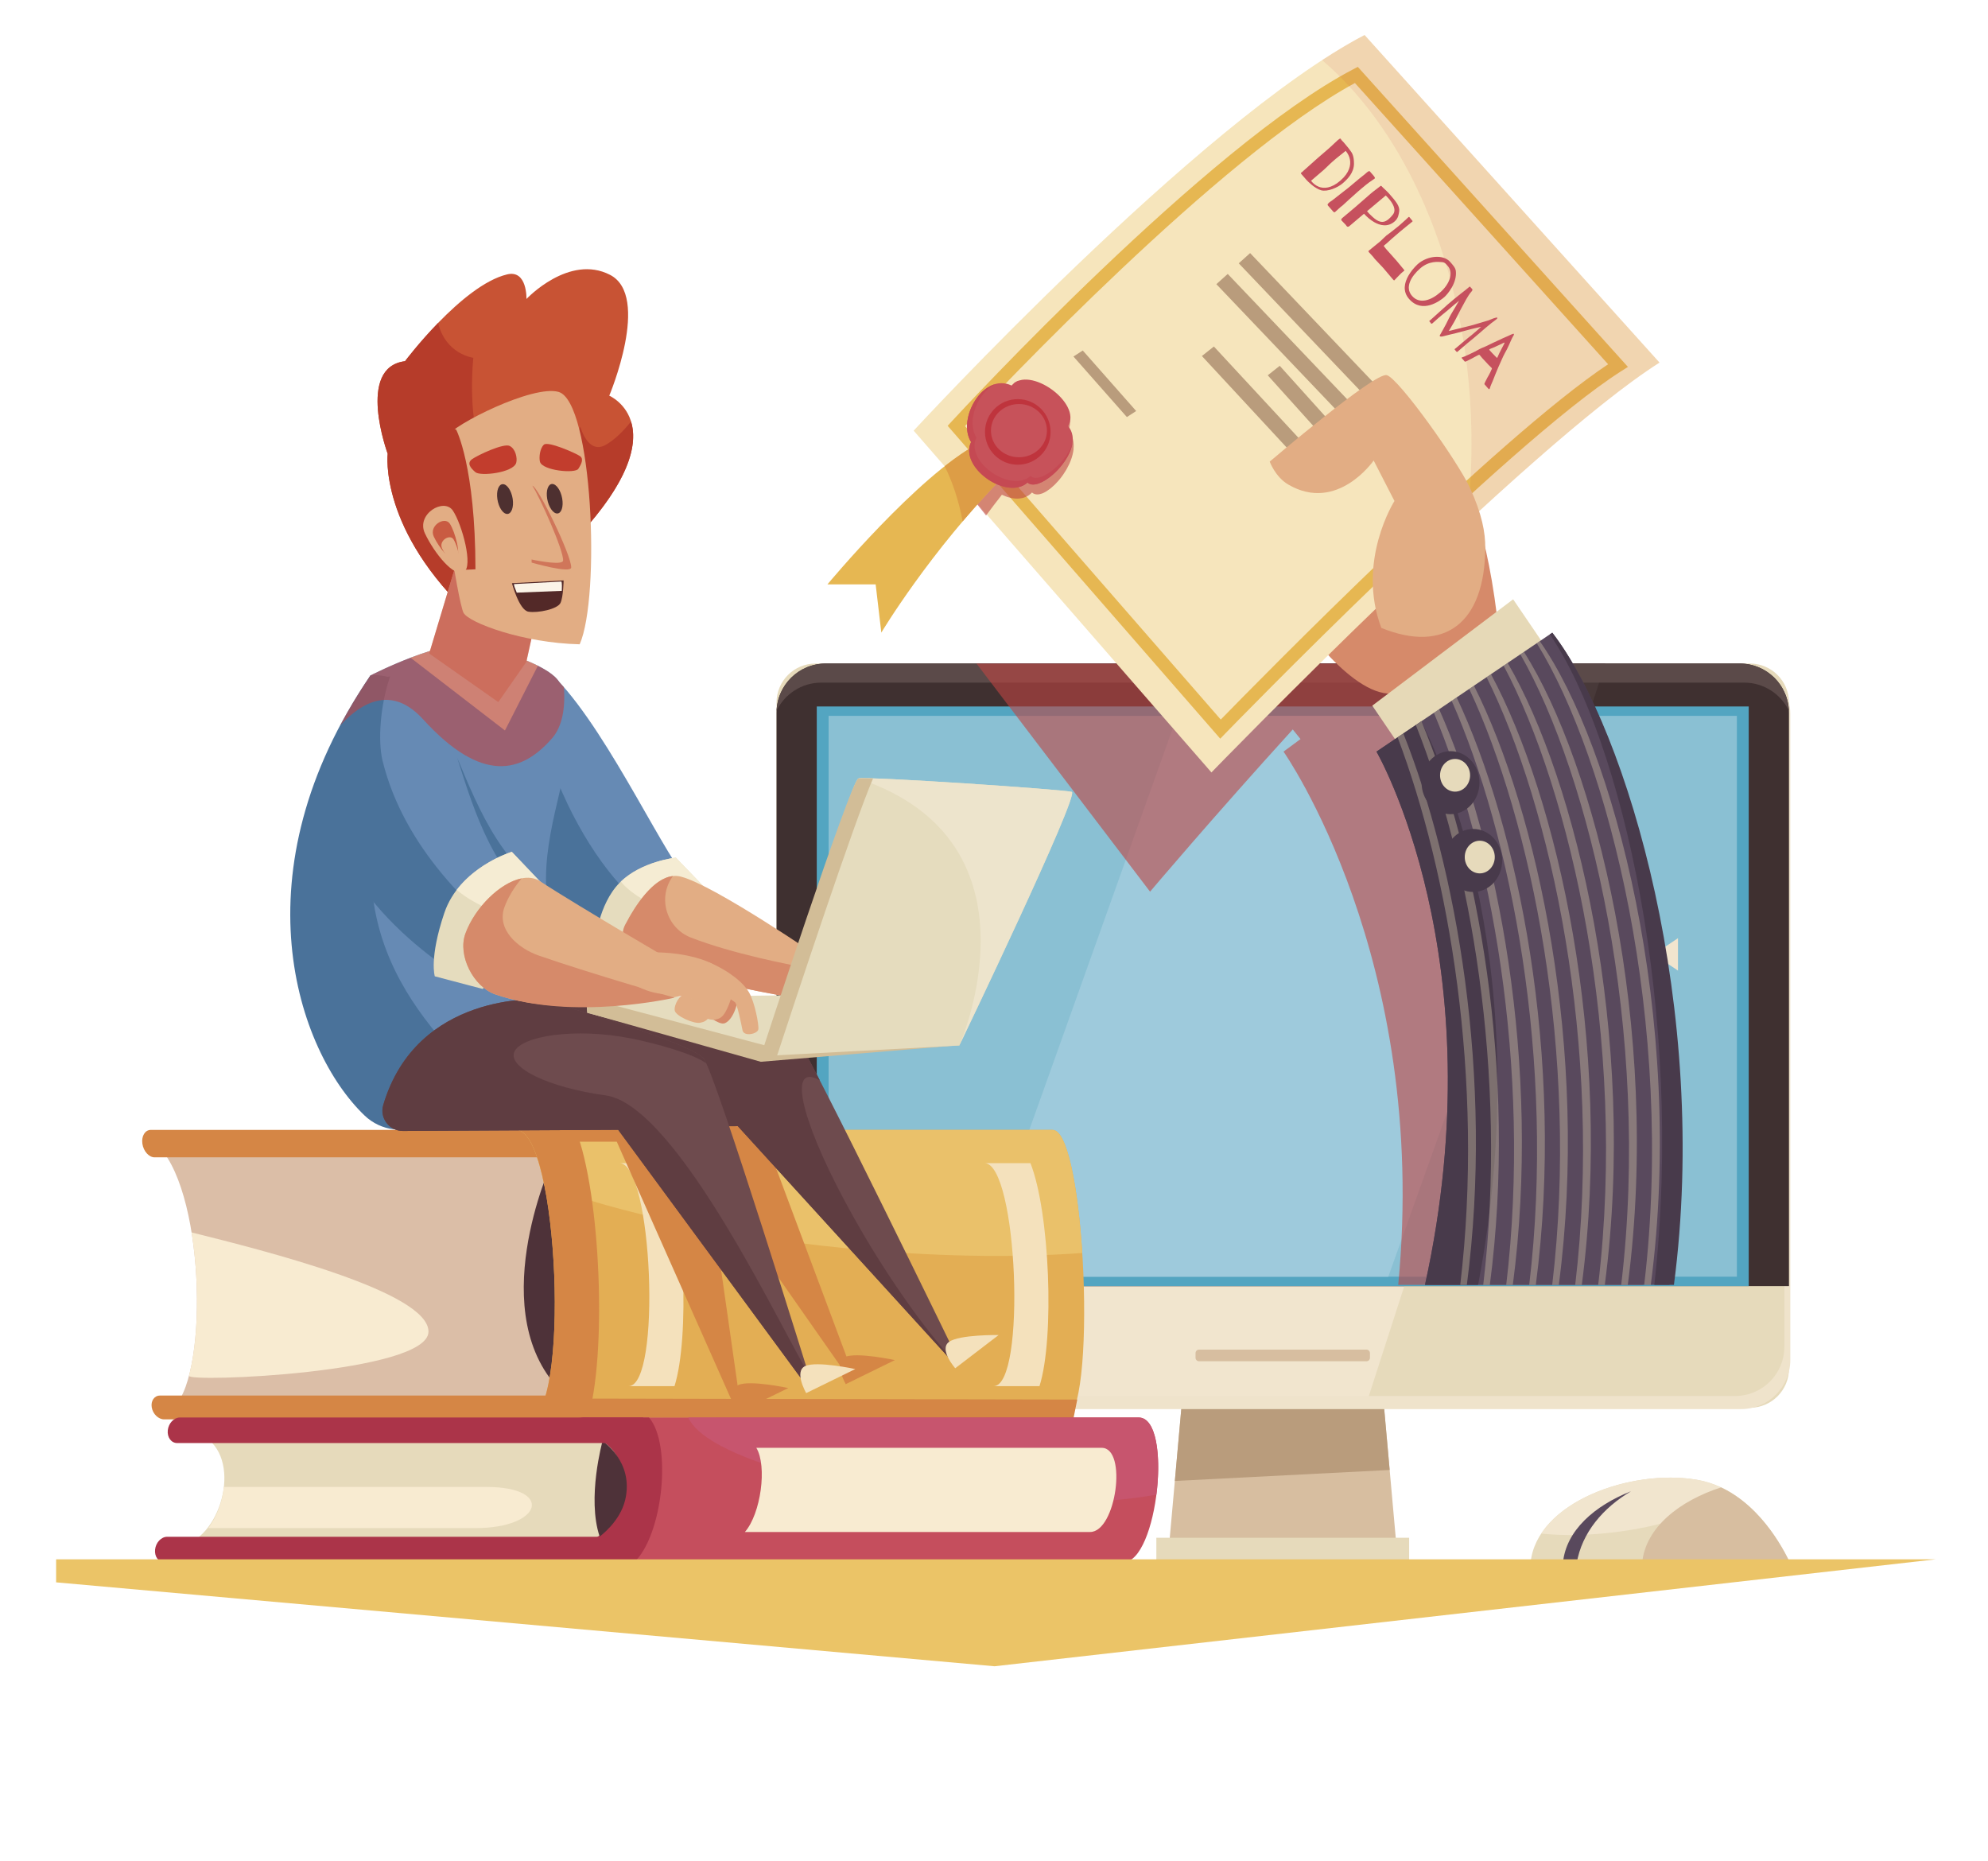 <?xml version="1.0" encoding="utf-8"?>
<!-- Generator: Adobe Illustrator 16.0.2, SVG Export Plug-In . SVG Version: 6.00 Build 0)  -->
<!DOCTYPE svg PUBLIC "-//W3C//DTD SVG 1.1//EN" "http://www.w3.org/Graphics/SVG/1.1/DTD/svg11.dtd">
<svg version="1.1" id="Layer_1" xmlns="http://www.w3.org/2000/svg" xmlns:xlink="http://www.w3.org/1999/xlink" x="0px" y="0px"
	 width="357.143px" height="334.286px" viewBox="0 0 357.143 334.286" enable-background="new 0 0 357.143 334.286"
	 xml:space="preserve">
<g>
	<g>
		<path fill="#D7BEA0" d="M183.247,263.093h-26.803c-3.571,0-6.468,2.895-6.468,6.467v11.873h39.738v-11.872
			C189.715,265.988,186.819,263.093,183.247,263.093z"/>
		<path fill="#E6DABB" d="M180.896,263.093h-22.56c-3.572,0-6.469,2.895-6.469,6.467v11.873h35.496v-11.872
			C187.364,265.988,184.469,263.093,180.896,263.093z"/>
		<path fill="#D7BEA0" d="M171.964,267.62c6.61,0,12.715,0.75,17.648,2.02c-0.58-3.708-3.778-6.547-7.648-6.547h-24.236
			c-4.28,0-7.751,3.47-7.751,7.751v0.158C155.406,268.925,163.246,267.62,171.964,267.62z"/>
		<polygon fill="#6B4350" points="133.984,245.948 126.479,245.245 125.235,258.46 132.741,259.163 		"/>
		<polygon fill="#53313E" points="132.674,245.825 132.053,252.432 125.857,251.851 125.235,258.46 132.741,259.163 
			133.984,245.948 		"/>
		<path fill="#C54E69" d="M118.493,249.427c-0.37,10.986,0.698,11.881,2.052,11.938s2.479-0.746,2.849-11.732
			s-0.427-19.938-1.78-19.994S118.863,238.44,118.493,249.427z"/>
		<path fill="#C03754" d="M121.569,252.034c-1.221-0.051-1.985-7.342-1.854-16.828c-0.579,3.595-1.034,8.629-1.223,14.221
			c-0.37,10.986,0.698,11.881,2.052,11.938s2.479-0.746,2.849-11.732c0.036-1.08,0.059-2.132,0.073-3.166
			C122.907,249.933,122.233,252.062,121.569,252.034z"/>
		<path fill="#EDC95D" d="M115.753,247.136c-0.704-10.967-2.08-11.708-3.712-11.578c-1.631,0.13-2.898,1.082-2.195,12.048
			c0.704,10.966,2.597,19.75,4.228,19.62C115.705,267.096,116.457,258.101,115.753,247.136z"/>
		<path fill="#E1A94B" d="M115.753,247.136c-0.44-6.871-1.146-9.727-2.013-10.871c0.157,0.887,0.294,1.811,0.401,2.771
			c0.714,6.382-0.034,11.703-1.672,11.887c-0.878,0.099-1.833-1.313-2.641-3.619c0.006,0.105,0.01,0.195,0.017,0.302
			c0.704,10.966,2.597,19.75,4.228,19.62C115.705,267.096,116.457,258.101,115.753,247.136z"/>
		<path fill="#E6DABB" d="M304.855,265.81c-11.889-2.038-28.87,4.076-29.889,14.944l47.211,1.358
			C322.177,282.112,316.742,267.847,304.855,265.81z"/>
		<path fill="#F1E5CE" d="M276.885,275.474c4.061,0.433,8.98,0.346,14.236-0.383c8.805-1.221,16.244-3.906,19.98-6.872
			c-1.842-1.138-3.918-2.011-6.246-2.409C295.062,264.13,281.819,267.987,276.885,275.474z"/>
		<path fill="#D7BEA0" d="M309.175,267.175c-7.398,2.403-13.566,7.161-14.168,13.579l26.928,0.774
			C320.939,279.234,316.828,270.751,309.175,267.175z"/>
		<path fill="#59495D" d="M293.013,267.872c-6.512,2.564-11.685,7.033-12.234,12.882l2.469,0.071
			C284.179,275.266,288.02,270.833,293.013,267.872z"/>
		<polygon fill="#8C7592" points="134.777,254.242 104.974,252.563 106.757,281.349 131.721,281.349 		"/>
		<path fill="#7A627F" d="M133.407,254.165c-2.307,10.75-9.218,18.555-17.386,18.555c-3.726,0-7.188-1.627-10.072-4.413
			l0.808,13.042h24.964l3.057-27.106L133.407,254.165z"/>
		<g>
			<polygon fill="#D7BEA0" points="247.155,236.161 213.734,236.161 209.879,279.223 251.012,279.223 			"/>
			<polygon fill="#B99C7C" points="249.652,264.046 247.155,236.161 213.734,236.161 211.061,266.02 			"/>
			<path fill="#E6DABB" d="M314.367,119.188H146.523c-3.878,0-7.021,3.144-7.021,7.021v119.641c0,3.877,3.144,7.021,7.021,7.021
				h167.843c3.879,0,7.021-3.145,7.021-7.021V126.209C321.388,122.332,318.246,119.188,314.367,119.188z"/>
			<polygon fill="#F1E5CE" points="166.728,252.872 245.228,252.872 288.379,119.188 229.928,119.188 			"/>
			<path fill="#EFE3CB" d="M320.21,123.474c0.223,0.775,0.348,1.59,0.348,2.436v116.009c0,4.881-3.957,8.837-8.838,8.837H149.651
				c-4.881,0-8.838-3.956-8.838-8.837V125.91c0-0.846,0.127-1.662,0.349-2.436c-0.895,1.381-1.419,3.024-1.419,4.792v116.009
				c0,4.881,3.956,8.837,8.837,8.837h164.212c4.881,0,8.838-3.956,8.838-8.837V128.266
				C321.63,126.498,321.105,124.855,320.21,123.474z"/>
			<rect x="207.736" y="276.224" fill="#E6DABB" width="45.418" height="4.285"/>
			<path fill="#3F3030" d="M312.552,119.188H148.339c-4.881,0-8.837,3.957-8.837,8.837V231.02h181.886V128.025
				C321.388,123.145,317.431,119.188,312.552,119.188z"/>
			<polygon fill="#483939" points="252.281,231.02 288.379,119.188 229.928,119.188 177.059,231.02 			"/>
			<path fill="#5B4A49" d="M147.565,122.616h165.76c3.551,0,6.609,2.062,8.045,5.038c-0.197-4.707-4.064-8.466-8.818-8.466H148.339
				c-4.755,0-8.622,3.759-8.818,8.466C140.956,124.677,144.014,122.616,147.565,122.616z"/>
			<rect x="146.732" y="126.9" fill="#53A5C1" width="167.425" height="104.119"/>
			<rect x="148.86" y="128.591" fill="#8AC0D3" width="163.17" height="100.738"/>
			<polygon fill="#9ECADC" points="285.396,128.591 211.485,128.591 175.494,229.329 249.405,229.329 			"/>
			<path fill="#D7BEA0" d="M245.489,242.428h-30.088c-0.344,0-0.622,0.278-0.622,0.622v0.845c0,0.343,0.278,0.622,0.622,0.622
				h30.088c0.344,0,0.622-0.279,0.622-0.622v-0.845C246.111,242.706,245.833,242.428,245.489,242.428z"/>
		</g>
		<polygon fill="#F1E5CE" points="301.451,168.522 301.451,174.349 297.091,171.436 		"/>
		<path opacity="0.6" fill="#BE4543" d="M175.42,119.188h88.456c14.884,21.111,31.551,66.786,31.247,111.613h-43.933
			c5.634-58.576-20.605-95.79-20.605-95.79l3.05-2.251l-1.391-1.729c-14.255,15.673-25.638,29.137-25.638,29.137L175.42,119.188z"/>
		<path fill="#D68A6A" d="M268.936,110.677c-2.292-18.596-6.368-24.2-6.368-24.2l-30.727,22.582c0,0,9.631,14.939,17.494,15.529
			C257.197,125.177,268.936,110.677,268.936,110.677z"/>
		<polygon fill="#E6D9B7" points="246.529,126.755 271.835,107.65 278.508,117.459 253.201,136.564 		"/>
		<path fill="#59495D" d="M247.283,135.011l31.587-21.363c13.586,17.573,27.512,67.88,21.059,117.152h-43.933
			C268.902,172.225,247.283,135.011,247.283,135.011z"/>
		<path fill="#F6E5BC" d="M245.144,6.287l52.985,58.844c-23.69,15.029-80.496,73.618-80.496,73.618l-53.494-61.391
			C164.139,77.357,215.34,21.826,245.144,6.287z"/>
		<g>
			<path fill="#E6B752" d="M170.245,76.487l0.706-0.766c1.86-2.018,45.862-49.571,72.179-63.292l0.799-0.417l48.528,53.894
				l-1.162,0.737c-20.66,13.107-70.695,64.617-71.198,65.136l-0.88,0.908L170.245,76.487z M243.411,14.914
				c-24.257,13.113-64.231,55.405-70.04,61.621l45.938,52.719c6.884-7.061,49.451-50.425,69.588-63.825L243.411,14.914z"/>
		</g>
		<path opacity="0.6" fill="#BE4543" d="M175.292,82.306c0.025-0.429,0.092-0.856,0.257-1.274c-0.142-0.246-0.254-0.508-0.353-0.779
			c-0.03-0.085-0.054-0.174-0.08-0.262c-0.059-0.192-0.109-0.386-0.148-0.587c-0.021-0.104-0.038-0.208-0.054-0.314
			c-0.028-0.198-0.046-0.399-0.058-0.604c-0.006-0.104-0.016-0.205-0.017-0.31c-0.004-0.26,0.005-0.523,0.026-0.789
			c0.01-0.122,0.026-0.243,0.04-0.364c0.027-0.216,0.057-0.431,0.098-0.647c0.029-0.154,0.067-0.307,0.104-0.461
			c0.035-0.143,0.07-0.285,0.111-0.426c0.05-0.174,0.104-0.345,0.162-0.516c0.036-0.105,0.076-0.209,0.115-0.313
			c0.074-0.194,0.148-0.387,0.232-0.575c0.001,0,0.001,0,0.001-0.001c0.333-0.743,0.751-1.425,1.23-2.016
			c0.012-0.015,0.023-0.03,0.035-0.044c0.157-0.192,0.32-0.371,0.491-0.54c0.004-0.004,0.008-0.007,0.012-0.011
			c1.238-1.221,2.798-1.813,4.446-1.089c2.527-3.612,10.882,1.625,10.249,5.979c0-0.001,0.001-0.002,0.001-0.004
			c0,0.004-0.001,0.007-0.002,0.011c-0.009,0.06-0.023,0.118-0.036,0.177c-0.002,0.009-0.003,0.018-0.005,0.026c0,0,0,0-0.001-0.001
			c-0.052,0.239-0.125,0.475-0.237,0.704c0.834,0.945,1.07,2.147,0.937,3.416c0.011-0.044,0.027-0.088,0.037-0.131
			c-0.012,0.14-0.041,0.283-0.063,0.424c-0.011,0.071-0.019,0.141-0.031,0.211c-0.123,0.676-0.344,1.362-0.644,2.034
			c-0.021,0.048-0.046,0.095-0.068,0.144c-0.131,0.283-0.273,0.562-0.429,0.836c-0.041,0.074-0.083,0.146-0.126,0.22
			c-0.155,0.264-0.319,0.521-0.492,0.772c-0.037,0.053-0.071,0.107-0.108,0.16c-0.215,0.303-0.438,0.596-0.672,0.872
			c-0.009,0.011-0.019,0.02-0.027,0.031c-0.216,0.253-0.438,0.49-0.662,0.715c-0.066,0.066-0.133,0.127-0.199,0.191
			c-0.174,0.165-0.347,0.318-0.521,0.463c-0.074,0.061-0.146,0.122-0.221,0.178c-0.192,0.148-0.383,0.28-0.572,0.399
			c-0.046,0.029-0.092,0.064-0.138,0.091c-0.23,0.136-0.456,0.246-0.676,0.331c-0.056,0.021-0.107,0.032-0.162,0.05
			c-0.162,0.053-0.319,0.092-0.471,0.113c-0.066,0.009-0.131,0.012-0.195,0.015c-0.138,0.005-0.268-0.009-0.392-0.037
			c-0.055-0.012-0.11-0.019-0.162-0.038c-0.166-0.06-0.322-0.143-0.455-0.274c-0.651,0.698-1.487,1.038-2.4,1.094
			c-0.966,0.061-2.01-0.206-3.012-0.685c-0.979,1.243-1.924,2.488-2.842,3.729l-5.626-7.099
			C172.813,84.289,174.081,83.204,175.292,82.306z"/>
		<path fill="#E6B752" d="M175.652,79.752l4.84,5.604c-13.501,13.755-22.162,28.275-22.162,28.275l-1.019-8.661h-8.661
			C148.65,104.971,164.953,85.356,175.652,79.752z"/>
		<path fill="#DD9D46" d="M169.712,83.747c2.071-1.633,4.091-3.026,5.94-3.995l4.84,5.604c-2.727,2.778-5.251,5.585-7.552,8.299
			C172.253,89.973,171.144,86.617,169.712,83.747z"/>
		<g>
			<path fill="#C7525A" d="M191.88,76.536c3.517,4.153-4.989,12.296-7.283,10.148c-3.72,3.292-12.309-2.738-10.147-7.283
				c-2.594-4.222,2.241-12.536,7.282-10.148C184.842,65.525,194.422,72.4,191.88,76.536z"/>
			<path fill="#C7525A" d="M192.169,75.881c-0.01-0.013-0.015-0.028-0.025-0.041c0.033-0.053,0.056-0.108,0.084-0.162
				C192.212,75.747,192.189,75.813,192.169,75.881z"/>
			<path fill="#C7525A" d="M182.415,68.928c-0.084-0.039-0.167-0.052-0.251-0.085c0.276-0.218,0.584-0.379,0.918-0.486
				C182.837,68.506,182.611,68.694,182.415,68.928z"/>
			<path fill="#C54953" d="M178.772,69.008c-3.14,1.557-5.191,6.625-3.361,9.583c-2.079,4.325,6.154,10.049,9.729,6.913
				c1.596,1.481,6.324-2.202,7.516-5.842c-0.663,4.08-6.264,8.704-8.059,7.022c-3.72,3.292-12.309-2.738-10.147-7.283
				C172.378,76.03,175.047,70.064,178.772,69.008z"/>
		</g>
		<g>
			<circle fill="#482935" cx="178.846" cy="271.838" r="5.519"/>
			<circle fill="#6B4350" cx="178.847" cy="271.838" r="5.004"/>
			<path fill="#482935" d="M178.847,269.226c2.264,0,4.262,0.912,5.488,2.307c-0.162-2.902-2.545-5.213-5.488-5.213
				s-5.327,2.311-5.488,5.213C174.585,270.138,176.583,269.226,178.847,269.226z"/>
			<ellipse fill="#482935" cx="179.017" cy="272.722" rx="1.868" ry="2.063"/>
			<circle fill="#E6DABB" cx="179.017" cy="271.838" r="1.868"/>
		</g>
		<g>
			<circle fill="#482935" cx="160.717" cy="271.838" r="5.519"/>
			<circle fill="#6B4350" cx="160.718" cy="271.838" r="5.004"/>
			<path fill="#482935" d="M160.718,269.226c2.263,0,4.262,0.912,5.488,2.307c-0.162-2.902-2.545-5.213-5.488-5.213
				s-5.327,2.311-5.488,5.213C156.456,270.138,158.454,269.226,160.718,269.226z"/>
			<ellipse fill="#482935" cx="160.888" cy="272.722" rx="1.868" ry="2.063"/>
			<circle fill="#E6DABB" cx="160.888" cy="271.838" r="1.868"/>
		</g>
		<path fill="#483A4B" d="M247.283,135.011l8.035-5.434c3.969,7.781,20.896,45.326,10.22,101.224h-9.542
			C268.902,172.225,247.283,135.011,247.283,135.011z"/>
		<path fill="#483A4B" d="M278.424,113.951l0.446-0.302c13.586,17.573,28.303,67.88,21.85,117.152h-3.52
			C302.671,181.785,291.269,132.661,278.424,113.951z"/>
		<g opacity="0.34">
			<path fill="#E6D9B7" d="M276.076,115.538l0.542-0.367c13.217,18.808,26.221,67.703,19.944,115.629h-1.184
				C300.958,183.791,288.985,136.349,276.076,115.538z"/>
			<path fill="#E6D9B7" d="M273.131,117.53l0.643-0.435c12.756,20.056,24.732,67.334,18.658,113.705h-1.184
				C296.658,185.233,285.573,139.263,273.131,117.53z"/>
			<path fill="#E6D9B7" d="M270.122,119.565l0.724-0.49c12.289,21.059,23.337,66.816,17.456,111.725h-1.186
				C292.363,186.608,282.096,142.04,270.122,119.565z"/>
			<path fill="#E6D9B7" d="M267.058,121.638l0.792-0.536c11.821,21.865,22.021,66.176,16.321,109.699h-1.185
				C288.076,187.927,278.563,144.702,267.058,121.638z"/>
			<path fill="#E6D9B7" d="M263.945,123.743l0.85-0.575c11.352,22.505,20.771,65.438,15.245,107.633h-1.185
				C283.795,189.2,274.984,147.268,263.945,123.743z"/>
			<path fill="#E6D9B7" d="M260.79,125.876l0.899-0.608c10.883,23.006,19.579,64.616,14.22,105.533h-1.185
				C279.518,190.433,271.363,149.748,260.79,125.876z"/>
			<path fill="#E6D9B7" d="M257.597,128.037l0.943-0.638c10.415,23.385,18.436,63.722,13.239,103.402h-1.186
				C275.244,191.631,267.707,152.154,257.597,128.037z"/>
			<path fill="#E6D9B7" d="M254.354,130.229l0.995-0.673c9.949,23.658,17.339,62.767,12.299,101.245h-1.185
				C270.977,192.791,264.011,154.501,254.354,130.229z"/>
			<path fill="#E6D9B7" d="M251.08,132.443l1.029-0.695c9.491,23.833,16.296,61.733,11.408,99.053h-1.185
				C266.711,193.925,260.284,156.792,251.08,132.443z"/>
		</g>
		<ellipse fill="#483A4B" cx="260.586" cy="140.59" rx="5.201" ry="5.661"/>
		<ellipse fill="#483A4B" cx="264.666" cy="154.563" rx="5.202" ry="5.66"/>
		<ellipse fill="#E6DABB" cx="261.402" cy="139.264" rx="2.697" ry="2.935"/>
		<ellipse fill="#E6DABB" cx="265.838" cy="153.95" rx="2.697" ry="2.934"/>
		<circle fill="#BF343D" cx="182.843" cy="77.585" r="5.89"/>
		<ellipse fill="#C7525A" cx="183.054" cy="77.355" rx="5.029" ry="4.781"/>
		<polygon fill="#A38BA8" points="105.108,254.742 134.492,256.774 134.777,254.242 104.974,252.563 		"/>
		<path opacity="0.1" fill="#BE4543" d="M264.359,79.65c0-29.468-10.807-55.165-26.838-68.851c2.654-1.731,5.209-3.255,7.622-4.513
			l52.985,58.844c-8.611,5.463-21.598,16.682-34.641,28.75C264.05,89.261,264.359,84.511,264.359,79.65z"/>
		<polygon fill="#B99C7C" points="224.583,45.461 250.054,72.183 248.01,74.021 222.539,47.298 		"/>
		<polygon fill="#B99C7C" points="220.562,49.208 246.032,75.93 243.988,77.767 218.518,51.045 		"/>
		<polygon fill="#B99C7C" points="218.072,62.243 236.728,82.374 234.574,84.081 215.919,63.95 		"/>
		<polygon fill="#B99C7C" points="229.903,65.71 241.42,78.498 239.266,80.205 227.75,67.417 		"/>
		<polygon fill="#B99C7C" points="194.518,62.959 204.113,73.831 202.441,74.914 192.846,64.042 		"/>
		<path fill="#E2AD84" d="M248.155,112.793c-4.521-11.99,2.358-22.801,2.358-22.801l-3.734-7.273c0,0-6.526,9.461-15.332,4.324
			c-2.358-1.376-3.342-4.128-3.342-4.128s18.87-16.118,21.032-15.528c2.163,0.589,12.777,15.528,14.939,20.246
			s2.771,8.022,2.752,10.811C266.734,111.887,259.582,117.419,248.155,112.793z"/>
		<g>
			<path fill="#C6515E" d="M233.825,30.975c0.04-0.017,0.061-0.036,0.09-0.062c0.063-0.053,0.137-0.135,0.29-0.27
				c0.225-0.197,1.788-1.614,2.495-2.232c0.688-0.599,1.63-1.402,2.071-1.788c0.441-0.384,1.27-1.196,1.556-1.447
				c0.286-0.231,0.438-0.347,0.519-0.253c0.01,0.01,0.019,0.021,0.027,0.031c0.053,0.061,0.059,0.128,0.131,0.211
				c0.08,0.093,0.288,0.29,0.405,0.424c0.115,0.132,0.231,0.285,0.338,0.407c0.395,0.452,0.643,0.778,0.854,1.082
				c0.192,0.284,0.646,0.72,0.642,2.331c-0.013,1.601-1.112,2.721-2.016,3.509c-0.882,0.769-2.74,1.579-3.887,1.26
				c-1.155-0.331-2.4-1.594-2.643-1.87l-0.912-1.047C233.643,31.097,233.726,31.007,233.825,30.975z M239.369,29.048
				c-0.615,0.537-1.074,1.046-1.516,1.432c-0.216,0.187-0.811,0.687-1.333,1.143c-0.316,0.259-0.646,0.545-0.993,0.85
				c0.389,0.507,0.857,0.858,1.384,1.069c0.892,0.359,2.244,0.336,3.896-1.104c1.651-1.44,1.879-2.794,1.713-3.751
				c-0.105-0.577-0.359-1.096-0.77-1.586l-0.969,0.773C240.252,28.279,239.666,28.788,239.369,29.048z"/>
			<path fill="#C6515E" d="M245.561,30.97c0.327-0.287,0.48-0.257,0.578-0.145c0.019,0.021,0.045,0.051,0.063,0.091
				c0.142,0.185,0.468,0.496,0.696,0.82c0.132,0.192,0.125,0.287,0.032,0.367c-0.062,0.055-0.151,0.096-0.252,0.167
				c-0.263,0.174-0.921,0.602-1.903,1.442c-0.275,0.223-0.563,0.472-0.83,0.705c-0.728,0.636-1.366,1.228-1.541,1.38
				c-0.184,0.162-0.804,0.757-1.173,1.079c-0.113,0.098-0.196,0.169-0.245,0.194c-0.05,0.026-0.143,0.107-0.245,0.196
				c-0.287,0.25-0.701,0.647-0.854,0.781c-0.186,0.181-0.338,0.026-0.463-0.137l-0.813-0.934c-0.216-0.226-0.063-0.36,0.104-0.524
				c0.138-0.173,0.566-0.385,0.926-0.698c0.38-0.332,2.279-1.755,2.557-1.997c0.268-0.233,1.729-1.436,1.975-1.65
				c0.123-0.107,0.368-0.302,0.573-0.461l0.386-0.302L245.561,30.97z"/>
			<path fill="#C6515E" d="M248.264,33.51c0.224,0.256,0.872,0.793,1.275,1.255c1.197,1.374,1.967,2.255,1.825,3.192
				c-0.097,0.573-0.142,1.225-0.827,1.825c-1.242,1.082-2.625,0.717-3.675,0.114c-0.63-0.37-1.242-0.863-1.816-1.502l-1.136,0.956
				l-1.464,1.242c-0.257,0.223-0.417,0.144-0.524,0.02c-0.07-0.081-0.121-0.18-0.175-0.242c-0.143-0.164-0.588-0.591-0.731-0.756
				c-0.143-0.163-0.036-0.311,0.159-0.48c0.185-0.162,1.708-1.417,2.252-1.892l2.81-2.45c0.154-0.135,0.543-0.456,0.929-0.737
				l0.714-0.55C248.115,33.298,248.147,33.376,248.264,33.51z M246.29,38.682c0.396,0.392,0.906,0.832,1.337,1.016
				c0.639,0.275,1.202,0.217,1.879-0.373c0.227-0.197,0.475-0.45,0.738-0.79c0.518-0.648,0.201-1.51-0.254-2.195
				c-0.148-0.234-0.325-0.457-0.53-0.692c-0.153-0.175-0.324-0.35-0.505-0.536l-3.367,2.827
				C245.812,38.215,246.045,38.462,246.29,38.682z"/>
			<path fill="#C6515E" d="M250.556,50.284c-0.021,0.018-0.031,0.046-0.041,0.055c-0.073,0.062-0.146-0.001-0.288-0.165
				c-0.171-0.195-1.419-1.689-1.732-2.049c-0.26-0.297-1.162-1.207-1.52-1.618c-0.072-0.082-0.116-0.153-0.144-0.184
				c-0.042-0.07-0.113-0.153-0.194-0.245c-0.224-0.256-0.549-0.587-0.7-0.761c-0.197-0.227-0.08-0.237,0.114-0.408
				c0.164-0.144,1.655-1.333,1.89-1.54c0.206-0.179,0.858-0.839,1.197-1.134c-0.492,0.429,1.811-1.362,2.108-1.62l1.15-1.021
				c0.091-0.081,0.495-0.468,0.638-0.593l0.011-0.009c0.123-0.107,0.214,0.101,0.294,0.193c0.081,0.092,0.125,0.164,0.33,0.399
				c0.037,0.041,0.063,0.072,0.08,0.091c0.036,0.042,0.044,0.071-0.027,0.134c-0.093,0.081-1.919,1.548-2.216,1.809l-1.476,1.269
				c-0.165,0.142-0.63,0.582-0.938,0.85c-0.124,0.108-0.216,0.188-0.275,0.224c-0.101,0.07-0.144,0.125-0.184,0.162
				c-0.031,0.025-0.042,0.034-0.044,0.052l0.195,0.266c0.124,0.162,0.284,0.367,0.463,0.553c0.323,0.369,1.345,1.499,1.676,1.879
				c0.341,0.39,1.186,1.442,1.32,1.596c0.069,0.101,0.067,0.14,0.035,0.166c-0.029,0.026-0.089,0.042-0.131,0.078l-0.471,0.412
				C251.451,49.322,250.669,50.185,250.556,50.284z"/>
			<path fill="#C6515E" d="M259.477,53.366c-0.698,0.608-3.935,3.09-6.342,0.33c-1.208-1.385-0.813-2.921-0.131-4.148
				c0.405-0.715,0.955-1.41,1.677-2.096c1.847-1.609,4.663-1.754,5.836-0.41c0.491,0.564,0.941,1.038,1.018,1.603
				C261.813,50.806,260.02,52.892,259.477,53.366z M258.735,52.515c1.671-1.458,2.428-3.51,1.363-4.731
				c-0.331-0.38-0.551-0.694-1.119-0.703c-0.557-0.037-2.229-0.277-3.839,1.128c-1.611,1.404-2.81,3.406-1.477,4.934
				C255.007,54.683,257.053,53.983,258.735,52.515z"/>
			<path fill="#C6515E" d="M261.064,54.897c-0.35,0.304-1.608,1.385-2.068,1.73c-0.152,0.115-0.368,0.303-0.593,0.5
				c-0.442,0.385-0.936,0.833-1.027,0.915c-0.011,0.008-0.021,0.017-0.031,0.026c-0.123,0.107-0.218,0.103-0.289,0.001
				c-0.04-0.11-0.213-0.266-0.266-0.347c-0.036-0.041-0.024-0.07,0.027-0.114c0.041-0.036,0.112-0.079,0.193-0.151
				c0.216-0.188,2.541-2.307,3.086-2.78c0.532-0.465,1.912-1.615,2.299-1.897c0.386-0.282,1.244-0.977,1.459-1.164
				c0.011-0.009,0.031-0.027,0.041-0.037c0.195-0.169,0.218-0.082,0.271,0c0.019,0.021,0.045,0.052,0.072,0.083
				c0.063,0.072,0.144,0.165,0.233,0.247c0.099,0.113,0.059,0.274-0.119,0.465c-0.331,0.345-0.659,0.9-0.953,1.393
				c-0.284,0.481-1.623,3.004-1.896,3.582c-0.154,0.3-0.449,0.81-0.723,1.263l-0.5,0.836l0.353-0.073l0.813-0.206
				c0.631-0.167,2.775-0.649,3.563-0.905c0.79-0.253,1.921-0.552,2.365-0.705c0.426-0.173,1.481-0.642,1.616-0.487
				c0.053,0.061-0.021,0.161-0.166,0.287c-0.215,0.187-0.579,0.433-0.915,0.689c-0.56,0.436-1.513,1.268-1.995,1.688
				c-0.472,0.411-1.938,1.653-2.363,1.971l-1.682,1.448c-0.01,0.009-0.021,0.018-0.031,0.026c-0.071,0.063-0.138,0.049-0.2-0.023
				c-0.072-0.083-0.242-0.277-0.304-0.368c-0.025-0.05-0.015-0.079,0.036-0.124c0.042-0.035,0.112-0.08,0.185-0.141
				c0.184-0.162,2.283-1.938,2.832-2.345c0.256-0.205,0.688-0.58,1.046-0.894c0.216-0.188,0.431-0.375,0.647-0.581
				c-0.245,0.049-0.479,0.092-0.695,0.154c-0.392,0.07-0.815,0.205-1.108,0.261c-0.549,0.137-2.212,0.592-2.683,0.714
				c-0.498,0.091-2.081,0.514-2.307,0.566c-0.215,0.063-0.517,0.089-0.598-0.003c-0.098-0.112-0.025-0.174,0.083-0.36
				c0.098-0.176,0.831-1.449,1.022-1.85c0.192-0.402,0.853-1.737,1.143-2.171c0.133-0.24,0.436-0.722,0.697-1.167
				c0.153-0.26,0.317-0.548,0.49-0.825l-0.397,0.31C261.505,54.512,261.238,54.744,261.064,54.897z"/>
			<path fill="#C6515E" d="M271.779,59.976c0.139-0.048,0.203-0.014,0.195,0.08c0.012,0.117-0.083,0.236-0.171,0.385
				c-0.116,0.156-0.573,1.206-0.756,1.617c-0.185,0.432-0.429,0.896-0.713,1.398c-0.283,0.482-0.884,1.927-1.188,2.571
				c-0.284,0.628-0.823,2.018-0.975,2.404c-0.15,0.365-0.464,1.001-0.503,1.287c-0.034,0.085-0.059,0.141-0.089,0.168
				c-0.072,0.062-0.163-0.021-0.243-0.113l-0.644-0.739c-0.072-0.083,0.068-0.294,0.159-0.501c0.082-0.215,0.589-1.126,0.708-1.321
				c0.109-0.186,0.259-0.552,0.36-0.767c0.131-0.203,0.116-0.282,0.044-0.364c-0.063-0.072-0.226-0.218-0.389-0.383
				c-0.173-0.136-0.716-0.801-0.997-1.061c-0.091-0.083-0.199-0.207-0.297-0.319c-0.215-0.248-0.419-0.501-0.464-0.552
				c-0.079-0.092-0.201-0.004-0.341,0.063c-0.121,0.069-0.911,0.468-1.132,0.607l-0.54,0.272l-0.368,0.177
				c-0.19,0.094-0.25,0.108-0.313,0.036l-0.528-0.605c-0.035-0.042-0.034-0.061-0.003-0.086c0.03-0.027,0.1-0.052,0.18-0.084
				c0.128-0.039,0.166-0.036,0.516-0.196c0.349-0.159,1.552-0.705,2.055-0.999c0.533-0.321,1.239-0.609,1.654-0.775
				c0.411-0.212,0.619-0.304,1.218-0.592c0.599-0.286,1.215-0.574,1.682-0.784l1.045-0.458
				C271.332,60.147,271.63,60.033,271.779,59.976z M268.968,64.27c0.021-0.018,0.032-0.047,0.055-0.104
				c0.061-0.18,0.521-1.141,0.729-1.504c0.203-0.409,0.398-0.725,0.421-0.8c0.092-0.205,0.145-0.271,0.1-0.322
				c-0.035-0.04-0.256,0.1-0.497,0.218c-0.208,0.092-0.895,0.4-1.134,0.52c-0.261,0.137-0.676,0.282-0.875,0.365
				c-0.09,0.042-0.149,0.076-0.191,0.111c-0.04,0.037-0.043,0.076,0.02,0.147c0.107,0.124,0.934,1.028,1.115,1.175
				C268.856,64.204,268.916,64.314,268.968,64.27z"/>
		</g>
	</g>
	<g>
		<path fill="#668AB4" d="M100.088,122.088c-5.806,9.104-8.805,18.905-5.704,32.881c3.076,4.273,14.26,15.267,18.118,14.596
			s11.744-10.736,11.744-10.736C120.052,155.306,109.818,132.322,100.088,122.088z"/>
		<path fill="#4A729A" d="M101.951,144.396c-2.7-5.65-4.479-11.213-5.296-16.04c-3.401,7.442-4.678,15.769-2.271,26.613
			c3.076,4.273,14.26,15.267,18.118,14.596c1.687-0.293,4.143-2.381,6.373-4.64C113.475,162.427,106.865,154.683,101.951,144.396z"
			/>
		<g>
			<path fill="#DBBEA7" d="M27.831,205.297H96.97c12.235,0,15.752,47.326,3.518,47.326H31.349
				C37.594,246.252,36.73,212.806,27.831,205.297z"/>
			<path fill="#4E3239" d="M101.139,250.229c-14.498-13.961-2.133-41.123-2.133-41.123s7.533,11.296,6.965,21.957
				C105.402,241.726,101.139,250.229,101.139,250.229z"/>
			<path fill="#F8EBD1" d="M76.976,239.19c0-7.145-29.277-14.5-42.561-17.815c1.445,8.929,1.26,19.228-0.467,25.748
				C33.613,248.39,76.976,246.628,76.976,239.19z"/>
			<path fill="#E3AE54" d="M92.715,202.963h96.383c5.974,0,8.085,51.994,2.112,51.994H94.827
				C102.55,254.957,100.438,202.963,92.715,202.963z"/>
			<path fill="#D58645" d="M27.085,202.963h76.752l0.692,4.927H27.777c-1.024,0-2.009-1.103-2.2-2.463l0,0
				C25.386,204.065,26.061,202.963,27.085,202.963z"/>
			<path fill="#D58645" d="M28.746,250.678h76.461l0.741,4.279H29.487c-1.024,0-2.02-0.958-2.225-2.14l0,0
				C27.059,251.636,27.723,250.678,28.746,250.678z"/>
			<path fill="#EAC16A" d="M189.098,202.963H92.715c2.16,0,3.882,4.069,5.071,9.929c13.411,4.988,32.424,9.155,53.726,11.279
				c15.788,1.574,30.569,1.801,42.918,0.9C193.69,213.49,191.785,202.963,189.098,202.963z"/>
			<path fill="#D58645" d="M94.827,254.957h10.711c3.572-11.304,2.379-40.69-2.112-51.994H92.715
				C100.438,202.963,102.55,254.957,94.827,254.957z"/>
			<path fill="#F4E1BC" d="M112.92,248.99h8.253c2.753-8.71,1.833-31.352-1.627-40.061h-8.253
				C117.244,208.93,118.871,248.99,112.92,248.99z"/>
			<path fill="#F4E1BC" d="M178.491,248.99h8.252c2.753-8.71,1.833-31.352-1.627-40.061h-8.252
				C182.814,208.93,184.441,248.99,178.491,248.99z"/>
		</g>
		<polygon fill="#D58645" points="193.531,251.396 99.155,251.21 98.479,254.56 192.854,254.745 		"/>
		<g>
			<path fill="#C54E5D" d="M103.927,254.621h100.63c6.235,0,3.465,26.014-2.771,26.014H101.156
				C109.22,280.635,111.99,254.621,103.927,254.621z"/>
			<path fill="#AB3449" d="M101.156,280.635h12.759c5.183-4.828,6.866-21.186,2.677-26.014h-12.665
				C111.99,254.621,109.22,280.635,101.156,280.635z"/>
			<path fill="#E6DABB" d="M35.63,257.511l68.329,0.313c12.092,0.056,9.994,19.938-2.098,19.883l-68.328-0.313
				C40.456,274.748,43.541,260.704,35.63,257.511z"/>
			<path fill="#4E3239" d="M107.727,276.002c-2.324-6.916,0.519-17.149,0.519-17.149s5.685,3.695,4.071,10.563
				C111.38,273.403,107.727,276.002,107.727,276.002z"/>
			<path fill="#F8EBD1" d="M87.426,267.097H40.23c-0.262,2.654-1.27,5.344-2.806,7.391H85.42
				C97.512,274.487,99.518,267.097,87.426,267.097z"/>
			<path fill="#AB3449" d="M32.321,254.621h83.217l-0.488,4.591H31.832c-1.068,0-1.825-1.027-1.69-2.295l0,0
				C30.277,255.649,31.253,254.621,32.321,254.621z"/>
			<path fill="#AB3449" d="M30.04,276.044h83.217l-0.489,4.591H29.551c-1.068,0-1.826-1.028-1.69-2.296l0,0
				C27.995,277.071,28.971,276.044,30.04,276.044z"/>
			<path fill="#C7556E" d="M204.557,254.621h-80.91c2.793,6.419,23.298,12.825,48.513,14.818
				c13.834,1.093,26.434,0.646,35.584-0.954C208.608,261.709,207.812,254.621,204.557,254.621z"/>
			<path fill="#F8EBD1" d="M197.917,260.069h-62.042c1.974,3.281,0.812,11.836-2.054,15.117h62.02
				C200.514,275.187,202.591,260.069,197.917,260.069z"/>
		</g>
		<path fill="#668AB4" d="M100.474,122.525c-1.573-2.672-8.551-5.108-14.471-6.641c-5.921-1.533-19.455,5.449-19.455,5.449
			c-20.557,30.919-12.358,66.152-0.185,77.824c2.946,2.824,6.473,4.54,9.904,2.588l34.489-19.618
			C84.066,160.501,109.24,137.424,100.474,122.525z"/>
		<path fill="#4A729A" d="M72.617,129.322c2.653-9.097-6.069-7.989-6.069-7.989c-24.175,35.308-13.232,67.365-1.06,79.037
			c2.947,2.826,7.348,3.328,10.779,1.375l11.15-6.342C74.278,181.954,57.456,165.045,72.617,129.322z"/>
		<path fill="#D58645" d="M132.8,253.649l8.818-4.318c0,0-6.913-1.5-8.993-0.539C130.546,249.753,132.8,253.649,132.8,253.649z"/>
		<path fill="#D58645" d="M151.94,248.628l8.818-4.318c0,0-6.913-1.5-8.993-0.539C149.687,244.731,151.94,248.628,151.94,248.628z"
			/>
		<polygon fill="#D58645" points="102.702,205.079 110.803,205.079 131.697,252.125 132.976,252.125 127.148,211.333 
			151.027,245.444 152.732,245.444 135.25,198.683 102.133,201.667 		"/>
		<path fill="#6E4B4E" d="M143.005,186.249c-2.464-3.117-34.885-6.012-34.885-6.012s-22.579-2.896-24.551,22.27l48.971-0.223
			l38.164,41.868l1.599,0.445C172.303,244.598,145.469,189.367,143.005,186.249z"/>
		<path fill="#5F3D41" d="M153.237,218.441c-8.66-15.472-11.739-26.584-6.877-24.819c0.285,0.104,0.593,0.253,0.918,0.438
			c-2.177-4.225-3.759-7.158-4.273-7.811c-2.464-3.117-34.885-6.013-34.885-6.013s-22.579-2.896-24.551,22.271l48.971-0.223
			l38.164,41.868l0.51,0.142C165.872,238.494,159.039,228.808,153.237,218.441z"/>
		<path fill="#6E4B4E" d="M126.479,190.245c-2.237-3.131-29.462-10.75-29.462-10.75s-22.143-1.393-28.17,19.004
			c-0.688,2.33,1.094,4.665,3.523,4.653l38.689-0.202l33.143,45.031l1.565,0.447C145.768,248.429,128.715,193.378,126.479,190.245z"
			/>
		<path fill="#5F3D41" d="M145.289,246.732c-3.888-5.753-23.399-48.192-36.476-49.968c-10.189-1.385-17.606-4.977-16.416-7.818
			c1.189-2.841,10.877-4.414,20.964-2.416c4.522,0.896,11.364,2.809,13.503,4.478c-0.157-0.362-0.287-0.624-0.386-0.763
			c-2.237-3.131-29.462-10.75-29.462-10.75s-22.143-1.393-28.17,19.004c-0.688,2.33,1.094,4.665,3.523,4.653l38.689-0.202
			l33.143,45.031l1.565,0.447C145.768,248.429,145.597,247.821,145.289,246.732z"/>
		<path fill="#E5DCBE" d="M121.416,154.054l5.116,5.306l-11.37,12.792l-8.244-3.032c0,0,0.568-6.633,4.359-10.518
			C115.067,154.716,121.416,154.054,121.416,154.054z"/>
		<path fill="#F5ECD3" d="M121.416,154.054c0,0-6.068,0.643-9.881,4.307c1.712,2.08,4.834,4.01,8.673,5.114
			c0.744,0.214,1.481,0.384,2.206,0.519l4.118-4.634L121.416,154.054z"/>
		<path fill="#E2AD84" d="M115.841,172.201c9.891,4.426,26.811,7.007,26.811,7.007l4.958-6.961c0,0-19.216-13.224-25.293-14.783
			c-3.522-0.902-6.822,3.193-8.975,6.797C111.625,167.137,112.784,170.833,115.841,172.201z"/>
		<path fill="#D68A6A" d="M120.823,157.468l0.071-0.1c-3.586,0.369-6.795,5.344-8.582,8.732c-0.992,1.881-0.256,4.182,1.624,5.177
			c9.427,4.988,28.715,7.931,28.715,7.931l3.637-5.105c-4.596-0.813-14.671-2.79-22.157-5.688
			C119.749,166.72,118.095,161.294,120.823,157.468z"/>
		<polygon fill="#E5DCBE" points="105.512,181.924 136.381,190.2 172.394,187.739 173.064,184.496 140.742,178.792 105.288,179.239 
					"/>
		<polygon fill="#D2BD97" points="105.512,181.924 136.672,190.724 172.394,187.739 173.064,184.496 137.809,187.881 
			105.288,179.239 		"/>
		<path fill="#E5DCBE" d="M192.544,142.24c-1.469-0.43-36.904-2.83-38.343-2.4c-1.439,0.43-16.393,49.817-16.393,49.817
			l34.532-1.855C172.341,187.802,194.013,142.669,192.544,142.24z"/>
		<path fill="#EDE4CC" d="M192.544,142.24c-1.469-0.43-36.904-2.83-38.343-2.4c34.396,11.466,18.14,47.962,18.14,47.962
			S194.013,142.669,192.544,142.24z"/>
		<path fill="#668AB4" d="M60.109,142.588c3.137,21.433,25.886,34.862,25.886,34.862l15.267-15.602
			c-18.411-8.743-18.506-35.891-28.739-39.917C65.252,119.071,59.103,135.709,60.109,142.588z"/>
		<path fill="#4A729A" d="M98.897,164.265l2.364-2.416c-10.705-5.084-15.217-16.387-19.131-25.752
			C85.269,145.98,88.846,157.811,98.897,164.265z"/>
		<path fill="#4A729A" d="M68.724,136.638c-0.866-3.541-0.409-10.07,1.358-15.133c-6.605,0.549-12.68,15.659-11.768,21.89
			c3.137,21.433,27.681,34.056,27.681,34.056l7.312-7.472C85.102,163.897,72.575,152.386,68.724,136.638z"/>
		<path fill="#E5DCBE" d="M73.758,118.148l16.957,13.069l5.916-11.628c-2.938-1.474-6.981-2.761-10.628-3.705
			C82.971,115.1,77.943,116.548,73.758,118.148z"/>
		<path fill="#C85334" d="M109.455,71.076c0,0,7.523-17.889,0.146-21.702c-7.376-3.813-15.022,4.329-15.022,4.329
			s0.167-5.289-3.475-4.414C83.002,51.235,72.76,64.881,72.76,64.881c-8.828,1.097-3.114,16.618-3.114,16.618
			s-1.676,13.758,15.355,29.462l18.966-14.723C122.119,76.51,109.455,71.076,109.455,71.076z"/>
		<path fill="#B63C2A" d="M108.856,79.886c-3.238,1.88-4.593-3.234-4.593-3.234s-4.995,9.991-13.154,8.449
			s-6.073-20.835-6.073-20.835s-4.933-0.577-6.333-6.253c-3.473,3.579-5.943,6.869-5.943,6.869
			c-8.828,1.097-3.114,16.618-3.114,16.618s-1.676,13.758,15.355,29.462l18.966-14.723c9.524-10.352,10.561-16.763,9.398-20.523
			C111.957,77.479,110.438,78.967,108.856,79.886z"/>
		<polygon fill="#E2AD84" points="77.104,117.391 83.312,96.756 97.403,105.983 94.552,118.901 89.519,126.115 		"/>
		<path fill="#E5DCBE" d="M97.537,158.886l-5.59-5.875c0,0-9.381,2.843-12.129,10.992c-2.748,8.148-1.706,11.37-1.706,11.37
			l8.623,2.274L97.537,158.886z"/>
		<path fill="#F5ECD3" d="M91.947,153.011c0,0-6.1,1.854-9.902,6.846c1.67,1.374,3.709,2.592,6.024,3.512
			c2.042,0.813,4.083,1.303,6.017,1.512l3.451-5.994L91.947,153.011z"/>
		<path fill="#E2AD84" d="M88.988,178.619c14.012,4.831,33.825,0.165,33.825,0.165l0.924-4.406c0,0-19.95-11.643-26.674-16.061
			c-4.016-2.639-11.209,3.23-13.455,9.381C82.176,171.622,85.039,177.257,88.988,178.619z"/>
		<path fill="#F4E1BC" d="M171.608,245.776l7.798-5.967c0,0-7.074-0.113-8.924,1.238
			C168.633,242.398,171.608,245.776,171.608,245.776z"/>
		<path fill="#F4E1BC" d="M144.834,250.239l8.818-4.319c0,0-6.914-1.5-8.993-0.539C142.58,246.343,144.834,250.239,144.834,250.239z
			"/>
		<path fill="#D68A6A" d="M96.874,171.678c-3.949-1.362-7.687-4.793-6.254-8.718c0.666-1.822,1.771-3.614,3.095-5.174
			c-3.852,0.75-8.402,5.244-10.106,9.912c-1.433,3.924,1.431,9.559,5.38,10.921c14.012,4.831,32.19,0.592,32.19,0.592
			S106.686,175.061,96.874,171.678z"/>
		<path opacity="0.6" fill="#BE4543" d="M95.544,119.076c-0.058-0.026-0.116-0.051-0.174-0.077
			c-0.251-0.111-0.506-0.221-0.768-0.329l1.966-8.906c-2.682-4.31-6.455-8.153-11.254-10.479c-0.809-0.392-1.629-0.726-2.458-1.018
			l-5.616,18.669c-0.067,0.021-0.135,0.043-0.203,0.064c-0.023,0.008-0.047,0.016-0.071,0.023c-0.534,0.168-1.065,0.346-1.59,0.531
			c-0.012,0.004-0.024,0.008-0.036,0.013c-4.681,1.647-8.792,3.766-8.792,3.766c-2.075,3.031-3.873,6.035-5.452,9.006
			c6.926-7.556,12.042-4.287,14.885-1.16c10.578,11.635,17.751,9.737,23.252,3.37c1.714-1.984,2.382-5.296,2.062-9.123
			c-0.292-0.336-0.583-0.663-0.875-0.977C99.67,121.256,97.854,120.112,95.544,119.076z"/>
		<path fill="#E2AD84" d="M104.14,115.733c-10.152-0.225-19.897-3.868-20.866-5.652c-0.955-1.762-5.249-27.208-2.995-31.668
			c1.061-2.097,15.512-9.367,20.087-8.01C106.436,72.203,107.924,107.135,104.14,115.733z"/>
		<path fill="#B63C2A" d="M85.416,102.265c-0.017-18.555-3.463-25.086-3.463-25.086s-7.287-3.312-7.655-0.75
			c-0.368,2.562,6.536,26.017,6.536,26.017L85.416,102.265z"/>
		<path fill="#E2AD84" d="M81.362,91.726c-1.597-2.392-6.667,0.615-5.019,4.101c1.684,3.56,5.221,7.897,6.955,6.953
			C85.097,101.802,82.994,94.171,81.362,91.726z"/>
		<path fill="#C95B42" d="M80.804,94.057c-0.912-1.368-3.812,0.352-2.869,2.345c0.962,2.036,2.985,4.516,3.978,3.977
			C82.939,99.818,81.737,95.455,80.804,94.057z"/>
		<path fill="#E2AD84" d="M81.462,96.86c-0.647-0.971-2.705,0.25-2.036,1.664c0.683,1.444,2.118,3.204,2.822,2.821
			C82.977,100.949,82.124,97.853,81.462,96.86z"/>
		<path fill="#D2BD97" d="M156.847,139.82c-1.47-0.044-2.434-0.043-2.646,0.02c-1.439,0.43-17.72,50.409-17.72,50.409l2.977-0.203
			C143.115,178.907,153.411,147.774,156.847,139.82z"/>
		<path fill="#D68A6A" d="M132.625,178.88c-0.318,3.115-1.686,4.822-2.62,4.969c-0.936,0.148-3.59-1.649-3.859-2.727
			C125.877,180.044,132.906,176.132,132.625,178.88z"/>
		<path fill="#E2AD84" d="M132.075,176.899c-1.544,5.634-2.363,5.986-3.566,6.252s-4.433-1.205-4.614-2.188
			c-0.181-0.982,0.965-3.076,1.817-2.682c0.852,0.395,1.925,0.705,1.925,0.705L132.075,176.899z"/>
		<path fill="#E2AD84" d="M129.535,174.577c-0.983-2.643-12.665-5.186-19.892-2.082l0.227,0.358
			c2.154,3.415,5.839,5.573,9.873,5.745c2.221,0.096,4.548,0.782,6.306,1.34C129.368,180.993,130.519,177.22,129.535,174.577z"/>
		<path fill="#E2AD84" d="M129.396,177.452c-1.544,5.635-2.363,5.986-3.566,6.252s-4.433-1.205-4.614-2.188
			c-0.181-0.981,0.965-3.075,1.817-2.681c0.852,0.395,1.925,0.704,1.925,0.704L129.396,177.452z"/>
		<path fill="#E2AD84" d="M127.408,172.866c3.75,1.62,6.211,3.728,7.188,5.451c0.979,1.725,1.771,5.735,1.637,6.58
			c-0.134,0.844-2.61,1.366-2.842,0.164c-0.231-1.203-0.99-4.817-1.366-5.045c-0.377-0.229-3.981-2.823-4.178-2.839
			C127.652,177.161,127.408,172.866,127.408,172.866z"/>
		<g>
			<path fill="#4E3030" d="M100.997,89.534c-0.255-1.455-1.063-2.618-1.804-2.601c-0.738,0.015-1.14,1.208-0.892,2.669
				c0.25,1.468,1.062,2.655,1.81,2.634C100.863,92.218,101.259,91.004,100.997,89.534z"/>
			<path fill="#E2AD84" d="M95.228,87.035c0.851-0.798,6.425,11.777,6.302,13.985c-0.061,1.139-6.453-0.342-6.453-0.342
				S95.073,87.176,95.228,87.035z"/>
			<path fill="#D0765A" d="M95.639,87.247c1.301,2.006,5.646,11.627,5.52,13.447c-0.059,0.849-4.144,0.141-5.657-0.198
				c0.007,0.355,0.005,0.561,0.005,0.561s7.085,2.047,7.11,0.87C102.66,99.736,96.637,87.37,95.639,87.247z"/>
			<path fill="#4E3030" d="M92.104,89.593c-0.23-1.473-1.022-2.64-1.774-2.625c-0.76,0.01-1.194,1.213-0.976,2.686
				c0.217,1.486,1.018,2.684,1.784,2.667C91.901,92.299,92.33,91.072,92.104,89.593z"/>
			<path fill="#C23D2D" d="M92.733,83.145c-0.529,1.771-6.426,2.449-7.328,1.67c-0.902-0.776-1.57-1.625-0.598-2.335
				c0.968-0.707,5.652-2.906,6.743-2.384C92.643,80.618,92.973,82.334,92.733,83.145z"/>
			<path fill="#C23D2D" d="M97.01,82.956c0.443,1.578,6.301,2.147,6.883,1.261c0.578-0.885,0.996-1.795,0.304-2.287
				c-0.693-0.493-5.74-2.737-6.484-2.059C96.967,80.553,96.804,82.235,97.01,82.956z"/>
			<path fill="#532928" d="M101.251,104.26l-9.284,0.497c0,0,1.286,4.833,2.958,5.117c1.672,0.283,5.271-0.452,5.778-1.59
				C101.209,107.153,101.251,104.26,101.251,104.26z"/>
			<path fill="#FBF4E8" d="M100.93,106.133c0.076-1.537-0.073-1.673-0.073-1.673l-8.468,0.453c0,0-0.279-0.157,0.447,1.544
				L100.93,106.133z"/>
		</g>
	</g>
	<polygon fill="#EBC467" points="347.787,280.093 10.082,280.093 10.082,284.233 178.673,299.306 	"/>
</g>
</svg>
